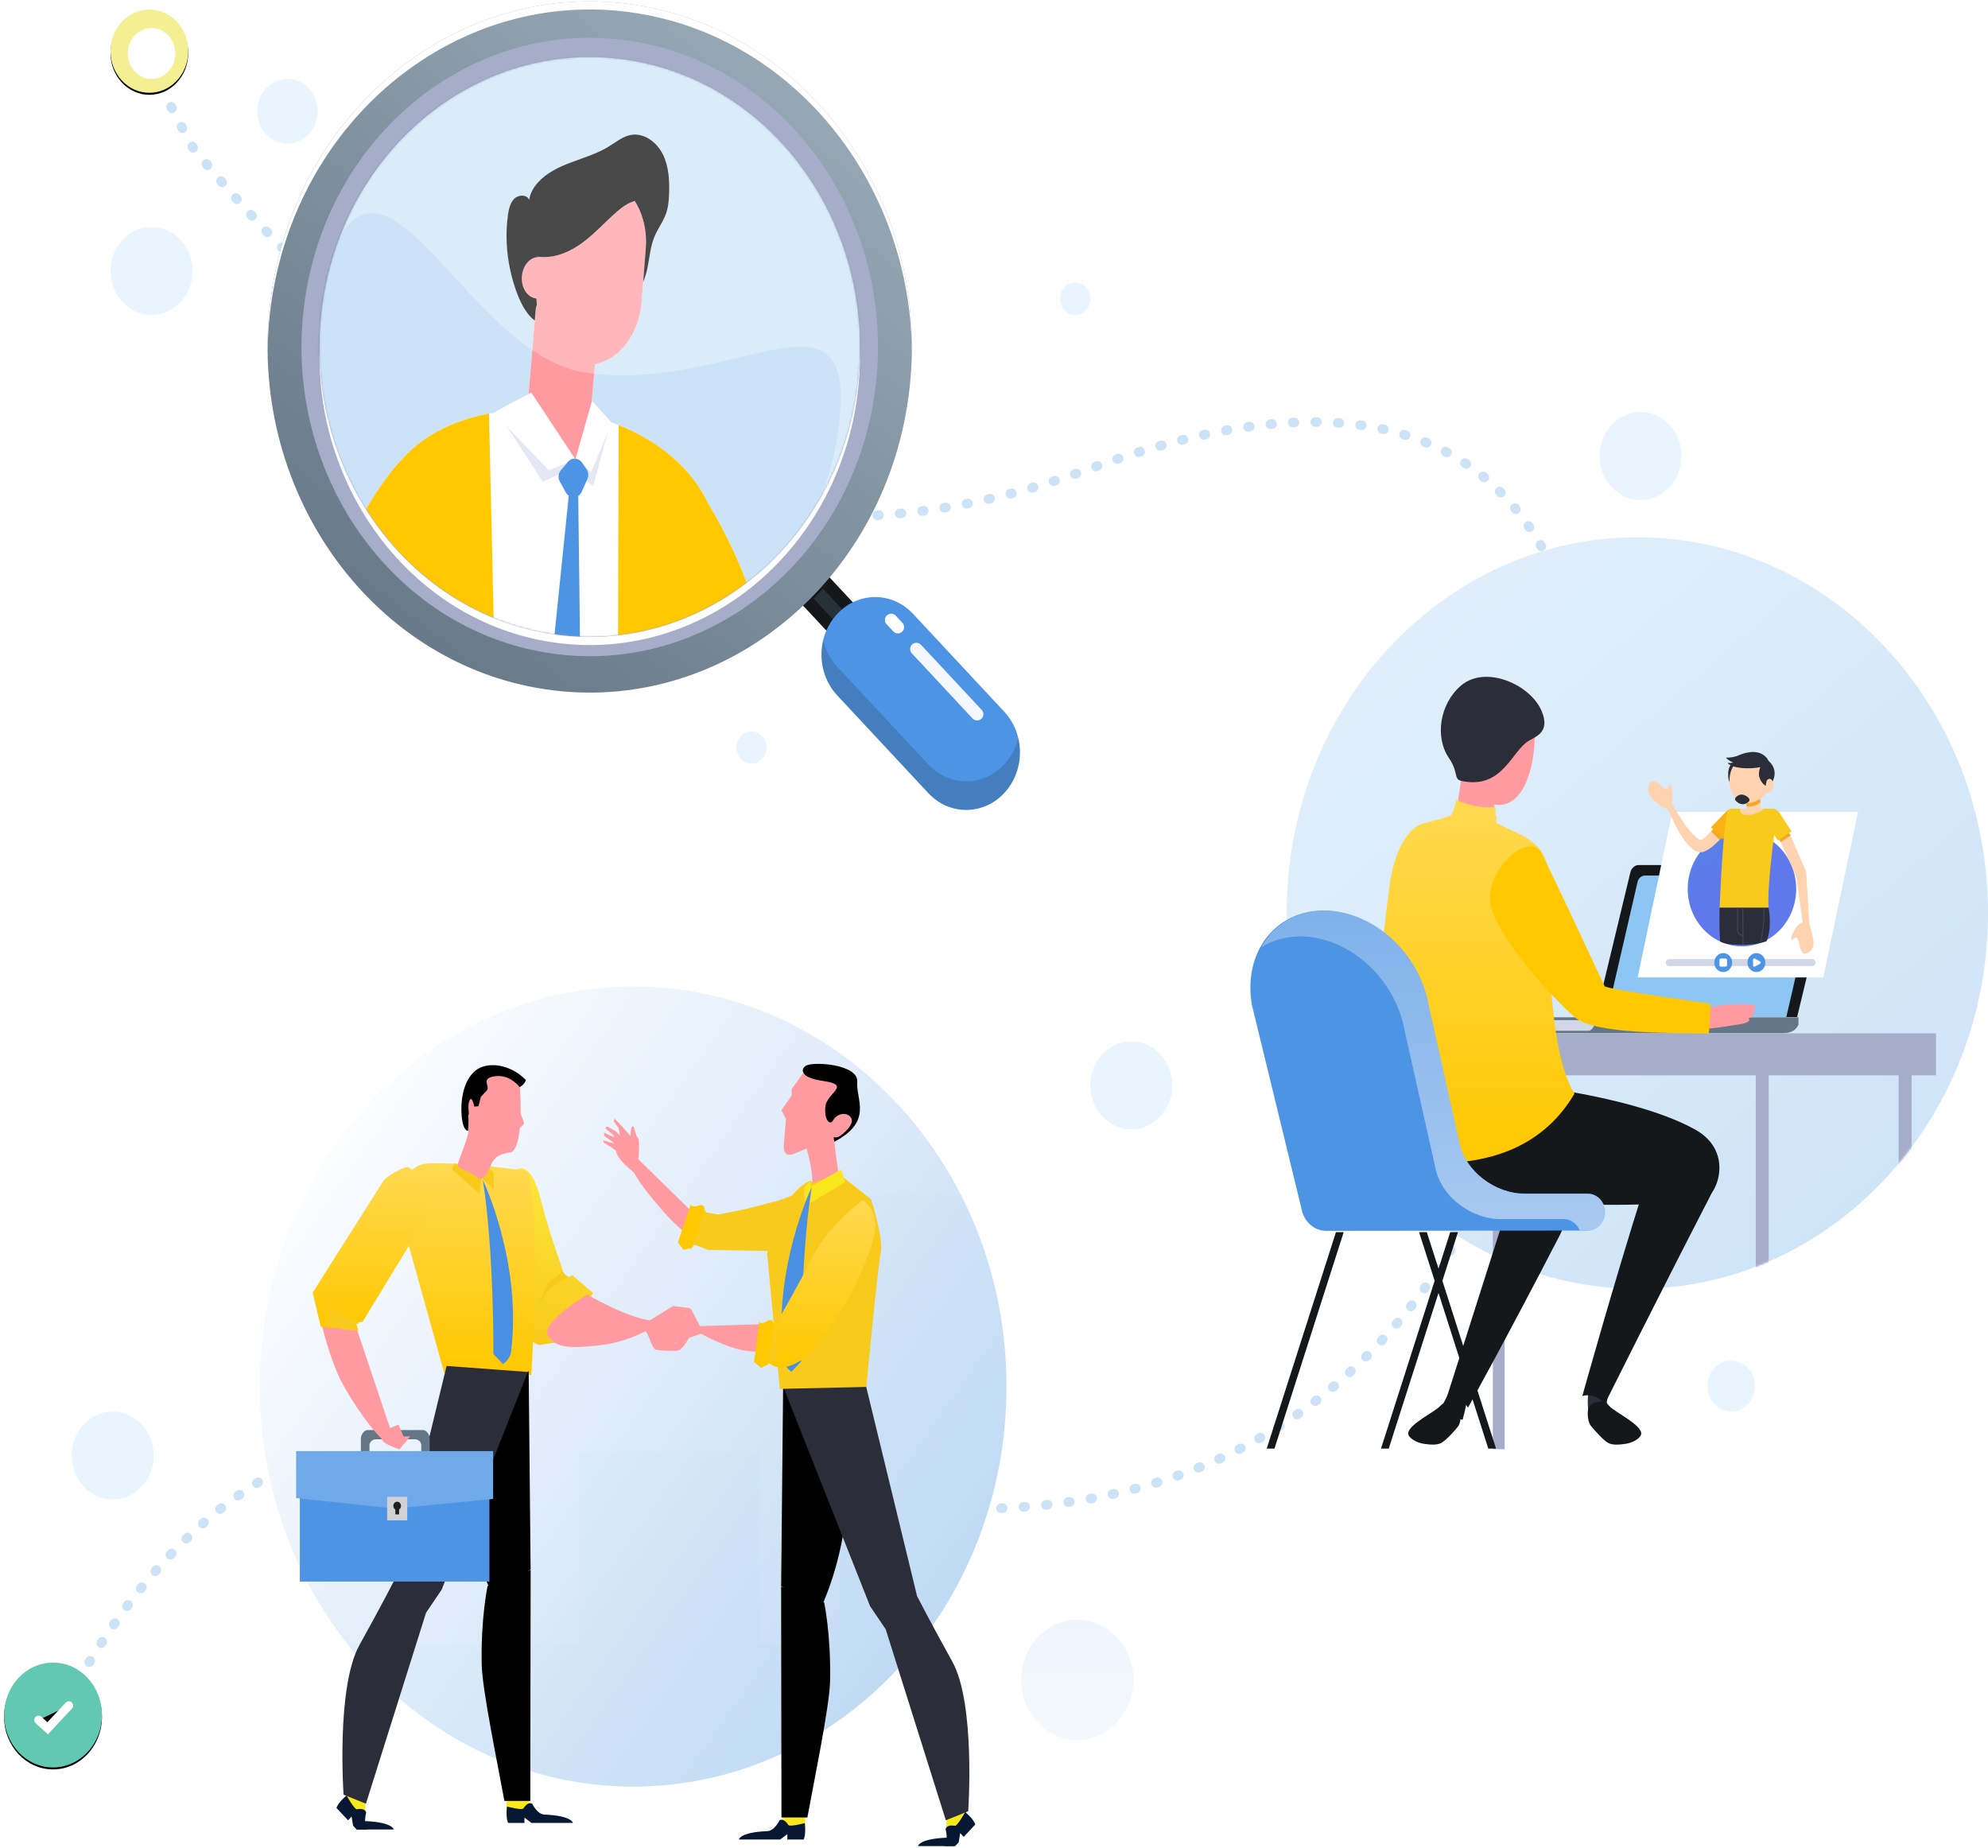 <svg width="1006" height="935" viewBox="0 0 1006 935" fill="none" xmlns="http://www.w3.org/2000/svg">
<path d="M77.299 33.305C80.806 42.865 87.603 56.694 97.691 74.793C235.855 243.651 386.745 297.918 550.36 237.594C713.976 177.271 800.569 230.428 810.139 397.066C766.775 709.814 604.638 822.385 323.729 734.78C195.881 694.909 98.709 737.991 32.213 864.028" stroke="#CCE3F7" stroke-width="4.879" stroke-linecap="round" stroke-dasharray="0.81 10.57"/>
<path fill-rule="evenodd" clip-rule="evenodd" d="M201.046 234.918C201.713 234.111 202.435 233.4 203.174 232.724C212.956 221.47 228.039 212.924 247.443 209.288C248.215 209.14 249.051 209.068 249.836 208.937C249.727 208.824 267.476 199.472 267.476 199.472L270.616 162.232C263.845 157.371 259.92 144.613 258.182 136.63C256.217 127.584 255.78 118.154 257.015 108.959C257.426 105.887 258.127 102.621 260.277 100.526C262.426 98.431 266.46 98.345 267.842 101.08C268.219 97.742 270.029 94.759 272.22 92.344C281.456 82.168 296.38 81.248 307.917 74.229C311.623 71.968 315.137 69.008 319.352 68.269C325.855 67.125 332.328 71.882 335.422 78.086C338.516 84.294 338.869 91.624 338.558 98.643C338.433 101.548 338.197 104.486 337.333 107.243C335.922 111.762 332.929 115.519 331.14 119.88C329.176 124.678 328.739 129.994 327.732 135.116C327.228 137.684 326.523 140.292 325.46 142.662L324.663 152.916C323.403 169.188 313.299 182.073 301.086 184.285C301.086 184.285 300.251 193.588 299.344 203.869L299.604 202.959L309.394 213.852C310.612 214.275 311.846 214.681 313.034 215.145C334.05 223.394 350.414 237.72 358.197 254.565C367.681 270.206 374.948 286.037 380.619 302.513C408.335 279.514 428.36 245.825 434.649 206.004C447.961 121.619 394.574 41.712 315.389 27.52C236.213 13.334 161.235 70.233 147.919 154.614C140.891 199.165 152.47 242.455 176.604 275.5C182.318 261.719 189.74 248.519 201.046 234.918Z" fill="#CCE3F7"/>
<path fill-rule="evenodd" clip-rule="evenodd" d="M299.234 238.873L296.114 236.427L296.803 237.404C297.798 238.828 297.978 240.725 297.265 242.333L294.343 248.915C293.94 249.825 293.327 250.496 292.613 250.956L293.646 335.197C300.094 335.093 306.471 334.544 312.739 333.548L313.033 215.145C311.845 214.681 310.611 214.28 309.393 213.852L309.511 213.982L299.234 238.873Z" fill="white"/>
<path fill-rule="evenodd" clip-rule="evenodd" d="M267.174 333.094C271.208 333.819 275.222 334.31 279.223 334.666L287.808 250.844C287.258 250.461 286.754 249.97 286.385 249.294L283.261 243.636C282.266 241.825 282.48 239.536 283.803 237.977L286.939 234.279L277.715 237.977L249.836 208.938C249.051 209.068 248.215 209.14 247.443 209.289L250.176 328.886C255.701 330.612 261.355 332.053 267.174 333.094Z" fill="white"/>
<path fill-rule="evenodd" clip-rule="evenodd" d="M358.195 254.56C350.412 237.716 334.048 223.394 313.032 215.141L312.739 333.549C324.51 331.679 335.895 328.282 346.697 323.525C350.144 322.006 353.536 320.358 356.856 318.569C365.252 314.037 373.212 308.658 380.622 302.513C374.946 286.038 367.683 270.202 358.195 254.56Z" fill="#FFC800"/>
<path fill-rule="evenodd" clip-rule="evenodd" d="M247.442 209.289C228.039 212.929 212.955 221.471 203.173 232.729C202.434 233.4 201.717 234.112 201.045 234.923C189.739 248.524 182.317 261.724 176.604 275.501C180.453 280.772 184.634 285.759 189.101 290.471C195.067 296.769 201.549 302.545 208.513 307.69C221.003 316.921 235.003 324.142 250.175 328.886L247.442 209.289Z" fill="#FFC800"/>
<path fill-rule="evenodd" clip-rule="evenodd" d="M324.664 152.913L325.462 142.664L326.792 125.558C327.494 116.543 325.273 108.177 321.222 101.703C317.796 102.658 314.748 104.893 312.061 107.217C306.369 112.164 301.352 117.831 295.324 122.404C289.287 126.972 281.902 130.464 274.136 130.058C273.787 130.04 273.439 129.995 273.09 129.959C268.569 129.702 264.547 134.068 264.094 139.852C263.649 145.637 266.94 150.651 271.453 151.048C271.554 152.151 271.575 153.242 271.646 154.323C271.39 154.918 271.176 155.548 271.121 156.242L270.618 162.229L267.478 199.469L268.834 198.752L274.619 207.497L290.882 232.09C291.033 232.09 291.18 232.113 291.331 232.131L297.486 210.416L299.345 203.866C300.252 193.585 301.088 184.282 301.088 184.282C313.3 182.07 323.4 169.185 324.664 152.913Z" fill="#FF9BA0"/>
<path fill-rule="evenodd" clip-rule="evenodd" d="M335.422 78.085C332.332 71.876 325.863 67.124 319.351 68.263C315.136 69.002 311.627 71.967 307.916 74.224C296.379 81.247 281.459 82.166 272.219 92.339C270.028 94.753 268.219 97.74 267.841 101.074C266.46 98.34 262.429 98.425 260.28 100.52C258.131 102.615 257.429 105.881 257.014 108.958C255.78 118.153 256.216 127.582 258.185 136.624C259.923 144.612 263.844 157.366 270.616 162.227L271.128 156.244C271.174 155.55 271.388 154.915 271.648 154.32C271.581 153.243 271.552 152.149 271.455 151.049C266.942 150.648 263.647 145.639 264.1 139.854C264.549 134.07 268.567 129.7 273.08 130.101C268.823 129.51 273.785 130.042 274.134 130.06C281.904 130.461 289.293 126.97 295.321 122.401C301.354 117.829 306.367 112.161 312.068 107.219C314.746 104.89 317.798 102.66 321.219 101.7C325.271 108.174 327.491 116.545 326.79 125.559L325.464 142.661C326.522 140.291 327.227 137.683 327.731 135.11C328.738 129.988 329.179 124.672 331.14 119.878C332.928 115.518 335.921 111.76 337.332 107.242C338.197 104.48 338.432 101.547 338.558 98.641C338.868 91.622 338.516 84.293 335.422 78.085Z" fill="black"/>
<path fill-rule="evenodd" clip-rule="evenodd" d="M274.619 211.588L268.834 202.844L267.478 203.56C267.478 203.56 257.111 206.762 252.443 209.564L274.619 243.718L286.94 238.371L287.469 237.749C288.158 236.934 289.044 236.447 289.963 236.263C290.274 236.2 290.58 236.177 290.887 236.182L274.619 211.588Z" fill="#E5E7F5"/>
<path fill-rule="evenodd" clip-rule="evenodd" d="M274.619 207.502L268.834 198.758L267.478 199.474C267.478 199.474 254.506 206.137 249.838 208.939L277.717 237.979L286.94 234.285L287.469 233.663C288.158 232.848 289.044 232.361 289.963 232.177C290.274 232.114 290.58 232.091 290.887 232.096L274.619 207.502Z" fill="white"/>
<path fill-rule="evenodd" clip-rule="evenodd" d="M300.556 210.125L300.296 211.035L298.44 217.581L292.282 239.3C292.676 239.345 293.058 239.453 293.428 239.606C294.167 239.926 294.855 240.431 295.376 241.17L297.068 243.589L300.191 246.035L308.822 213.981L300.556 210.125Z" fill="#E5E7F5"/>
<path fill-rule="evenodd" clip-rule="evenodd" d="M309.393 213.85L299.603 202.961L299.342 203.871L297.487 210.417L291.328 232.136C291.723 232.181 292.105 232.289 292.474 232.442C293.213 232.762 293.902 233.267 294.422 234.006L296.114 236.425L299.237 238.871L309.51 213.98L309.393 213.85Z" fill="white"/>
<path fill-rule="evenodd" clip-rule="evenodd" d="M292.612 250.957C293.326 250.498 293.939 249.826 294.342 248.916L297.264 242.33C297.973 240.726 297.797 238.829 296.802 237.406L296.114 236.424L294.422 234.009C293.901 233.266 293.217 232.761 292.474 232.446C292.104 232.288 291.722 232.184 291.328 232.135C291.181 232.117 291.034 232.094 290.883 232.094C290.581 232.09 290.27 232.112 289.963 232.175C289.04 232.36 288.154 232.842 287.461 233.662L286.937 234.279L283.801 237.978C282.482 239.537 282.264 241.825 283.259 243.636L286.382 249.295C286.756 249.971 287.26 250.462 287.806 250.845L279.225 334.667C284.065 335.104 288.872 335.275 293.645 335.198L292.612 250.957Z" fill="#4D94E5"/>
<path opacity="0.282" fill-rule="evenodd" clip-rule="evenodd" d="M296.062 188.522C370.733 199.907 434.928 136.594 424.315 216.701C422.711 228.804 419.757 240.35 415.655 251.199C424.846 234.85 431.192 216.305 433.85 196.243C444.463 116.136 392.345 41.701 317.674 30.316C254.284 20.65 194.712 59.486 171.662 120.447C199.169 71.514 240.09 179.987 296.062 188.522Z" fill="white"/>
<path d="M452.285 340.719L483.013 373.683" stroke="black" stroke-width="6.342" stroke-linecap="round" stroke-linejoin="round"/>
<path fill-rule="evenodd" clip-rule="evenodd" d="M429.615 317.061C432.107 314.387 432.107 310.051 429.615 307.378L416.46 293.266L407.434 302.948L420.588 317.061C423.081 319.735 427.122 319.735 429.615 317.061Z" fill="#263238"/>
<path fill-rule="evenodd" clip-rule="evenodd" d="M429.615 317.061C432.107 314.387 432.107 310.051 429.615 307.378L416.46 293.266L407.434 302.948L420.588 317.061C423.081 319.735 427.122 319.735 429.615 317.061Z" stroke="#14181A" stroke-width="6.342"/>
<path fill-rule="evenodd" clip-rule="evenodd" d="M508.161 401.323C518.767 389.945 518.767 371.497 508.161 360.12L462.071 310.675C451.464 299.296 434.268 299.296 423.661 310.675C413.055 322.052 413.055 340.5 423.661 351.878L469.752 401.323C480.358 412.702 497.555 412.702 508.161 401.323Z" fill="#4D94E5"/>
<path opacity="0.936" d="M463.727 328.445L494.455 361.41" stroke="white" stroke-width="6.342" stroke-linecap="round" stroke-linejoin="round"/>
<path d="M454.346 317.356L450.971 313.734" stroke="white" stroke-width="6.342" stroke-linecap="round" stroke-linejoin="round"/>
<path fill-rule="evenodd" clip-rule="evenodd" d="M433.85 196.247C444.463 116.141 392.347 41.706 317.674 30.319C243.003 18.933 173.617 74.843 163.003 154.95C152.39 235.056 204.507 309.492 279.179 320.878C353.852 332.263 423.237 276.353 433.85 196.247ZM137.032 150.989C149.681 55.52 232.373 -11.112 321.366 2.457C410.36 16.027 472.47 104.738 459.821 200.207C447.173 295.676 364.482 362.309 275.488 348.739C186.495 335.17 124.384 246.459 137.032 150.989Z" fill="url(#paint0_linear_321_460)"/>
<mask id="mask0_321_460" style="mask-type:luminance" maskUnits="userSpaceOnUse" x="135" y="0" width="327" height="351">
<path d="M137.032 150.989C124.383 246.459 186.495 335.169 275.488 348.739C364.482 362.308 447.172 295.676 459.821 200.208C472.469 104.737 410.36 16.026 321.365 2.457C313.62 1.277 305.926 0.703 298.317 0.703C218.513 0.705 148.58 63.829 137.032 150.989ZM279.179 320.878C204.506 309.492 152.39 235.056 163.003 154.95C173.617 74.843 243.003 18.934 317.674 30.32C392.347 41.705 444.463 116.14 433.85 196.247C424.16 269.386 365.486 322.355 298.518 322.35C292.138 322.349 285.673 321.868 279.179 320.878Z" fill="#A6ADC9"/>
</mask>
<g mask="url(#mask0_321_460)">
<path fill-rule="evenodd" clip-rule="evenodd" d="M442.832 197.612C454.149 112.192 398.577 32.82 318.951 20.679C239.325 8.538 165.339 68.155 154.021 153.576C142.703 238.996 198.278 318.37 277.902 330.51C357.528 342.651 431.515 283.032 442.832 197.612Z" fill="#A6ADC9"/>
</g>
<path opacity="0.224" fill-rule="evenodd" clip-rule="evenodd" d="M515.264 373.484C514.1 378.383 511.735 383.019 508.161 386.853C497.555 398.232 480.358 398.232 469.752 386.853L423.661 337.409C420.087 333.575 417.723 328.938 416.559 324.039C414.264 333.679 416.629 344.33 423.661 351.875L469.752 401.32C480.358 412.698 497.555 412.698 508.161 401.32C515.193 393.775 517.558 383.124 515.264 373.484Z" fill="#263238"/>
<path fill-rule="evenodd" clip-rule="evenodd" d="M137.029 155.081C149.678 59.612 232.37 -7.021 321.362 6.549C401.922 18.833 460.449 92.69 461.437 177.396C462.322 90.989 403.217 14.939 321.362 2.457C232.37 -11.112 149.678 55.52 137.029 150.989C135.83 160.038 135.306 169.024 135.41 177.892C135.487 170.355 136.014 162.74 137.029 155.081Z" fill="white"/>
<path fill-rule="evenodd" clip-rule="evenodd" d="M279.176 324.967C353.848 336.353 423.234 280.443 433.847 200.336C434.857 192.709 435.295 185.134 435.204 177.659C435.119 183.802 434.673 190.007 433.847 196.245C423.234 276.352 353.848 332.261 279.176 320.876C211.614 310.574 162.519 248.656 161.643 177.625C160.643 250.357 210.319 314.467 279.176 324.967Z" fill="white"/>
<path d="M828.55 652.182C926.552 652.182 1006 567.049 1006 462.033C1006 357.016 926.552 271.883 828.55 271.883C730.548 271.883 651.102 357.016 651.102 462.033C651.102 567.049 730.548 652.182 828.55 652.182Z" fill="url(#paint1_linear_321_460)"/>
<mask id="mask1_321_460" style="mask-type:luminance" maskUnits="userSpaceOnUse" x="651" y="271" width="355" height="382">
<path d="M828.55 652.182C926.552 652.182 1006 567.049 1006 462.033C1006 357.016 926.552 271.883 828.55 271.883C730.548 271.883 651.102 357.016 651.102 462.033C651.102 567.049 730.548 652.182 828.55 652.182Z" fill="#A6ADC9"/>
</mask>
<g mask="url(#mask1_321_460)">
<path fill-rule="evenodd" clip-rule="evenodd" d="M888.481 751.23H895.02V543.664H888.481V751.23Z" fill="#A6ADC9"/>
</g>
<mask id="mask2_321_460" style="mask-type:luminance" maskUnits="userSpaceOnUse" x="651" y="271" width="355" height="382">
<path d="M828.55 652.182C926.552 652.182 1006 567.049 1006 462.033C1006 357.016 926.552 271.883 828.55 271.883C730.548 271.883 651.102 357.016 651.102 462.033C651.102 567.049 730.548 652.182 828.55 652.182Z" fill="#A6ADC9"/>
</mask>
<g mask="url(#mask2_321_460)">
<path fill-rule="evenodd" clip-rule="evenodd" d="M960.8 751.23H967.338V543.664H960.8V751.23Z" fill="#A6ADC9"/>
</g>
<path fill-rule="evenodd" clip-rule="evenodd" d="M773.801 518.527C773.783 518.487 773.762 518.447 773.745 518.413L773.801 514.805H910.082V518.413C910.082 518.413 910.105 518.487 910.082 518.527L909.735 519.197C907.983 522.324 904.841 522.887 901.243 522.887H782.645C779.045 522.887 775.907 522.324 774.152 519.197L773.801 518.527Z" fill="#657786"/>
<path fill-rule="evenodd" clip-rule="evenodd" d="M806.645 519.138C806.645 519.138 806.666 519.199 806.645 519.237L806.307 519.778C805.768 520.588 805.091 521.183 804.314 521.617H783.593C780.129 521.617 777.107 521.165 775.422 518.635L775.096 518.087C775.073 518.055 775.053 518.027 775.035 517.996L775.071 516.219H806.645V519.138Z" fill="#D2D7E7"/>
<path fill-rule="evenodd" clip-rule="evenodd" d="M807.4 514.669L825.069 441.277C825.537 439.332 827.344 437.766 829.109 437.766H924.725C926.488 437.766 927.544 439.332 927.078 441.277L909.41 514.669H807.4Z" fill="#14181A"/>
<path fill-rule="evenodd" clip-rule="evenodd" d="M812.907 514.669L828.676 446.212C829.093 444.476 830.707 443.078 832.281 443.078H917.615C919.188 443.078 920.131 444.476 919.714 446.212L903.947 514.669H812.907Z" fill="#8DC5F3"/>
<path fill-rule="evenodd" clip-rule="evenodd" d="M652.018 544.157H979.689V522.945H652.018V544.157Z" fill="#A6ADC9"/>
<path fill-rule="evenodd" clip-rule="evenodd" d="M755.429 733.33H761.404V543.656H755.429V733.33Z" fill="#A6ADC9"/>
<path fill-rule="evenodd" clip-rule="evenodd" d="M857.912 571.672C823.862 552.628 750.916 545.659 735.493 546.712C727.26 547.271 717.972 586.571 740.218 598.282C769.163 613.516 842.173 610.014 861.296 607.381C868.447 606.396 878.335 583.093 857.912 571.672Z" fill="#14181A"/>
<path fill-rule="evenodd" clip-rule="evenodd" d="M803.729 704.731C803.027 710.662 803.933 715.004 803.933 715.004C804.057 715.285 809.897 715.167 813.006 711.795C813.006 711.795 812.893 709.082 813.981 705.308C809.952 701.314 804.294 704.781 803.729 704.731Z" fill="#2B2D38"/>
<path fill-rule="evenodd" clip-rule="evenodd" d="M832.052 600.684C816.393 650.059 800.709 706.466 800.709 706.466C804.93 705.164 810.242 707.439 811.932 710.775C811.932 710.775 838.683 657.064 865.453 605.21C876.373 584.057 842.378 568.128 832.052 600.684Z" fill="#14181A"/>
<path fill-rule="evenodd" clip-rule="evenodd" d="M814.585 711.749C813.128 710.24 812.855 709.628 812.855 709.628C812.855 709.628 805.732 707.732 803.623 713.127C803.623 713.127 802.714 718.718 805.223 721.767C806.233 722.998 811.382 729.029 813.957 730.298C816.025 731.313 819.235 731.174 822.859 730.612C826.483 730.05 830.748 727.503 830.528 725.228C830.09 720.714 817.393 714.647 814.585 711.749Z" fill="#14181A"/>
<path fill-rule="evenodd" clip-rule="evenodd" d="M733.231 704.713C731.504 708.398 729.117 712.365 729.117 712.365C732.226 715.74 740.021 718.743 740.142 718.456C740.142 718.456 741.72 712.773 742.706 706.958C742.141 707.005 737.259 700.716 733.231 704.713Z" fill="#14181A"/>
<path fill-rule="evenodd" clip-rule="evenodd" d="M760.681 617.45C745.021 666.822 731.871 707.865 731.871 707.865C736.092 706.566 741.158 709.021 742.846 712.355C742.846 712.355 762.702 676.605 789.475 624.753C800.392 603.598 771.007 584.888 760.681 617.45Z" fill="#14181A"/>
<path fill-rule="evenodd" clip-rule="evenodd" d="M736.367 709.818C736.331 709.801 736.298 709.786 736.262 709.771C733.636 708.691 730.653 709.555 728.627 711.649L728.547 711.735C725.738 714.637 713.042 720.704 712.604 725.215C712.384 727.493 716.646 730.037 720.273 730.599C723.896 731.164 727.107 731.303 729.175 730.285C731.749 729.016 736.995 723.073 737.909 721.754C738.892 720.346 739.269 717.388 739.415 715.323C739.58 712.978 738.399 710.697 736.367 709.818Z" fill="#14181A"/>
<path fill-rule="evenodd" clip-rule="evenodd" d="M739.555 386.875C740.271 392.238 738.104 402.422 737.072 409.962C741.183 419.83 756.192 419.836 757.236 414.021C754.862 407.759 757.385 396.131 757.415 395.033C753.72 395.622 740.8 387.863 739.555 386.875Z" fill="#FF9BA0"/>
<path fill-rule="evenodd" clip-rule="evenodd" d="M757.379 360.353C747.995 361.019 742.323 369.772 742.929 379.761C742.934 379.858 743.559 390.126 743.559 390.126C744.019 397.657 751.338 409.702 761.57 406.927C775.916 403.043 777.161 373.987 776.475 370.816C774.567 361.942 766.116 359.741 757.379 360.353Z" fill="#FF9BA0"/>
<path fill-rule="evenodd" clip-rule="evenodd" d="M757.528 416.711C756.853 416.407 756.713 408.382 756.713 408.382C756.713 408.382 752.836 409.074 747.051 407.935C740.071 406.554 737.039 404.625 737.039 404.625C737.039 404.625 735.285 412.319 733.79 412.887C731.24 413.863 724.296 415.647 721.052 416.469C709.534 419.403 704.503 436.932 703.055 449.214C702.747 451.811 693.321 519.038 693.321 584.008C695.037 584.147 766.072 605.844 796.749 553.416C782.332 530.876 783.808 463.321 783.527 456.943C782.924 443.254 786.638 433.294 772.482 423.991C770.525 422.704 760.802 418.214 757.528 416.711Z" fill="url(#paint2_linear_321_460)"/>
<path fill-rule="evenodd" clip-rule="evenodd" d="M885.401 508.277C884.485 507.943 873.732 508.366 871.072 508.751C868.822 509.052 866.573 509.511 864.505 510.117C864.389 510.162 863.75 518.03 864.197 520.494C870.252 520.145 875.943 518.92 879.71 518.432C884.394 517.823 886.095 516.504 884.851 515.386C884.597 515.164 888.477 514.309 886.999 512.286C886.999 512.286 888.472 511.025 888.249 509.966C887.915 508.384 885.985 508.493 885.401 508.277Z" fill="#FF9BA0"/>
<path fill-rule="evenodd" clip-rule="evenodd" d="M779.944 431.609C774.294 420.957 753.899 437.895 753.899 454.717C753.899 470.433 785.867 505.37 796.782 514.67C807.119 523.739 847.745 522.459 864.742 523.077L865.767 507.997C858.861 506.891 816.575 501.17 812.023 499.149C811.439 497.946 785.289 441.684 779.944 431.609Z" fill="#FFC800"/>
<path fill-rule="evenodd" clip-rule="evenodd" d="M739.449 346.834C728.487 356.066 725.965 373.027 733.245 383.655C738.361 391.124 735.324 394.283 739.606 395.191C760.376 399.614 764.834 380.028 773.683 374.849C777.621 372.536 784.348 370.332 780.253 360.133C774.768 346.461 751.862 336.383 739.449 346.834Z" fill="#2B2D38"/>
<path fill-rule="evenodd" clip-rule="evenodd" d="M641.004 733.077H644.928L679.958 623.523H676.034L641.004 733.077Z" fill="#14181A"/>
<path fill-rule="evenodd" clip-rule="evenodd" d="M698.828 733.077H702.752L737.782 623.523H733.861L698.828 733.077Z" fill="#14181A"/>
<path fill-rule="evenodd" clip-rule="evenodd" d="M771.076 603.967C756.388 603.967 740.567 592.723 737.863 577.22L722.484 508.612C717.883 482.221 694.238 460.828 669.674 460.828C645.107 460.828 628.922 482.221 633.526 508.612L658.616 611.74C659.772 618.201 665.04 622.871 671.167 622.865L803.072 622.718C807.888 622.709 811.787 618.514 811.787 613.344C811.787 608.161 807.88 603.967 803.061 603.967H771.076Z" fill="#4D94E5"/>
<path fill-rule="evenodd" clip-rule="evenodd" d="M803.548 604.103H771.563C756.875 604.103 741.054 592.8 738.35 577.291L722.971 508.615C718.37 482.223 694.725 460.828 670.161 460.828C655.846 460.828 644.418 468.12 638.25 479.402C643.829 475.89 650.517 473.882 658.004 473.882C682.569 473.882 706.213 495.262 710.814 521.654L726.193 590.23C728.9 605.741 744.719 616.929 759.409 616.929H791.391C794.995 616.929 798.085 619.342 799.418 622.691L803.559 622.753C808.375 622.75 812.274 618.585 812.274 613.412C812.274 608.235 808.367 604.103 803.548 604.103Z" fill="url(#paint3_linear_321_460)"/>
<path fill-rule="evenodd" clip-rule="evenodd" d="M718.103 623.523L753.136 733.077H757.057L722.027 623.523H718.103Z" fill="#14181A"/>
<path fill-rule="evenodd" clip-rule="evenodd" d="M828.691 494.635H922.637L940.241 410.852H846.295L828.691 494.635Z" fill="white"/>
<path fill-rule="evenodd" clip-rule="evenodd" d="M881.494 478.903C866.337 478.903 854.048 465.875 854.048 449.803C854.048 433.732 866.337 420.703 881.494 420.703C896.653 420.703 908.941 433.732 908.941 449.803C908.941 465.875 896.653 478.903 881.494 478.903Z" fill="url(#paint4_linear_321_460)"/>
<path fill-rule="evenodd" clip-rule="evenodd" d="M873.78 411.753C871.159 415.06 868.312 418.269 865.886 420.709C863.542 423.072 862.178 424.626 860.644 425.067C856.666 424.091 849.625 413.423 846.028 406.354C846.005 406.309 845.973 406.273 845.95 406.231C845.89 406.127 845.828 406.027 845.758 405.932C845.705 405.858 845.65 405.791 845.592 405.724C845.524 405.646 845.453 405.571 845.377 405.5C845.307 405.434 845.234 405.373 845.158 405.315C845.083 405.257 845.006 405.203 844.926 405.153C844.838 405.099 844.749 405.05 844.658 405.006C844.579 404.969 844.5 404.933 844.418 404.903C844.312 404.863 844.205 404.832 844.096 404.805C844.049 404.793 844.006 404.775 843.958 404.764C842.579 404.433 840.412 405.396 838.495 404.603C836.31 403.699 842.479 409.052 843.849 409.33C846.635 414.57 852.523 430.109 860.037 431.258C860.202 431.291 860.366 431.301 860.551 431.301C862.823 431.301 866.04 429.209 870.172 425.056C872.577 422.638 875.291 419.527 878.301 415.732C879.34 414.42 879.176 412.458 877.932 411.363C876.678 410.257 874.827 410.441 873.78 411.753Z" fill="#FFD2B0"/>
<path fill-rule="evenodd" clip-rule="evenodd" d="M845.47 407.174C843.199 410.291 841.74 409.07 838.659 406.489C835.577 403.908 832.124 400.486 834.954 396.222C837.783 391.957 843.18 402.995 844.255 398.178C845.329 393.362 847.742 404.057 845.47 407.174Z" fill="#FFD2B0"/>
<path fill-rule="evenodd" clip-rule="evenodd" d="M911.697 466.944C915.244 465.853 915.754 467.76 916.832 471.79C917.91 475.819 918.827 480.763 914.2 482.43C909.573 484.098 911.258 471.767 907.748 474.987C904.238 478.207 908.15 468.034 911.697 466.944Z" fill="#FFD2B0"/>
<path fill-rule="evenodd" clip-rule="evenodd" d="M878.36 386.929C874.434 384.704 873.825 392.819 875.089 395.469C876.453 398.324 880.469 400.808 881.577 398.493C883.016 395.485 883.652 389.929 878.36 386.929Z" fill="#2B2D38"/>
<path fill-rule="evenodd" clip-rule="evenodd" d="M878.302 415.726C875.29 419.521 872.577 422.633 870.172 425.051L865.886 420.703C868.311 418.264 871.159 415.054 873.78 411.747C874.827 410.436 876.679 410.251 877.933 411.357C879.176 412.452 879.341 414.415 878.302 415.726Z" fill="#F5A623"/>
<path fill-rule="evenodd" clip-rule="evenodd" d="M879.354 416.746C876.848 419.275 874.251 421.975 871.751 424.624L865.843 418.63C868.88 415.442 871.697 412.557 873.705 410.527C875.336 408.879 877.916 408.937 879.477 410.657C881.045 412.361 880.984 415.098 879.354 416.746Z" fill="#FBB116"/>
<path fill-rule="evenodd" clip-rule="evenodd" d="M890.8 406.263C890.831 409.006 890.514 412.475 889.054 414.915C887.266 417.918 886.916 418.525 886.875 418.59C886.227 419.729 885.076 420.368 883.893 420.368C883.287 420.368 882.67 420.195 882.116 419.848C880.47 418.807 879.926 416.563 880.912 414.828C880.912 414.828 881.19 414.319 883.174 411.012C883.513 410.448 883.709 409.364 883.791 408.095C883.893 406.556 883.821 404.723 883.617 403.205C883.328 401.2 884.645 399.335 886.545 399.042C888.447 398.738 890.204 400.115 890.492 402.121C890.574 402.707 890.771 404.3 890.8 406.263Z" fill="#FFD2B0"/>
<path fill-rule="evenodd" clip-rule="evenodd" d="M899.314 412.282C897.592 422.693 894.231 448.834 894.96 459.352H870.201C870.201 459.352 871.694 420.611 874.039 411.171C874.322 410.041 875.298 409.258 876.406 409.258H896.9C898.42 409.258 899.575 410.702 899.314 412.282Z" fill="#F8CA1C"/>
<path fill-rule="evenodd" clip-rule="evenodd" d="M893.884 476.352C893.884 476.352 896.9 470.52 894.96 459.352H870.201C870.201 459.352 869.85 467.853 870.418 476.352C872.025 477.462 875.406 478.052 880.562 478.122C885.718 478.193 890.159 477.603 893.884 476.352Z" fill="#2B2D38"/>
<path fill-rule="evenodd" clip-rule="evenodd" d="M890.8 406.263C889.064 407.455 886.998 408.149 884.778 408.149C884.448 408.149 884.119 408.139 883.792 408.095C883.893 406.556 883.821 404.723 883.617 403.205C883.328 401.2 884.645 399.335 886.545 399.042C888.447 398.738 890.204 400.115 890.492 402.121C890.574 402.707 890.771 404.3 890.8 406.263Z" fill="#F5A623"/>
<path fill-rule="evenodd" clip-rule="evenodd" d="M875.198 394.702C875.198 401.143 878.544 406.365 884.577 406.365C889.331 406.365 896.661 401.143 896.661 394.702C896.661 388.262 891.709 383.039 885.604 383.039C879.497 383.039 875.198 388.262 875.198 394.702Z" fill="#FFD2B0"/>
<path fill-rule="evenodd" clip-rule="evenodd" d="M890.685 476.92C891.755 472.847 892.761 464.621 892.271 459.389L892.783 459.336C893.186 463.645 892.287 472.556 891.117 476.994C891.086 477.246 890.646 477.205 890.685 476.92Z" fill="#424261"/>
<path fill-rule="evenodd" clip-rule="evenodd" d="M895.343 385.383C892.066 382.198 889.563 389.9 890.164 392.798C890.812 395.92 894.117 399.379 895.735 397.427C897.839 394.892 899.764 389.675 895.343 385.383Z" fill="#2B2D38"/>
<path fill-rule="evenodd" clip-rule="evenodd" d="M884.747 405.838C886.754 404.147 882.815 401.968 881.196 402.074C879.454 402.189 877.295 403.872 878.207 405.016C879.392 406.502 882.039 408.117 884.747 405.838Z" fill="#2B2D38"/>
<path fill-rule="evenodd" clip-rule="evenodd" d="M893.14 387.294C890.45 389.318 876.566 389.631 874.232 386.023C874.232 386.023 875.633 386.336 876.99 385.889C876.99 385.889 874.318 384.726 873.384 383.384C873.384 383.384 876.693 383.596 879.788 382.237C882.884 380.878 889.136 379.014 893.173 382.683C897.209 386.351 893.14 387.294 893.14 387.294Z" fill="#2B2D38"/>
<path fill-rule="evenodd" clip-rule="evenodd" d="M897.399 398.113C897.169 399.359 896.432 400.365 895.457 400.94C894.315 401.612 892.953 400.513 893.202 399.158L893.883 395.48C894.134 394.125 895.789 393.647 896.607 394.724C897.305 395.642 897.63 396.867 897.399 398.113Z" fill="#FFD2B0"/>
<path fill-rule="evenodd" clip-rule="evenodd" d="M880.714 409.258C880.096 411.53 882.134 412.872 885.703 412.341C888.196 411.971 890.872 410.78 892.917 409.258H880.714Z" fill="#FFD2B0"/>
<path fill-rule="evenodd" clip-rule="evenodd" d="M900.674 425.121L908.345 441.979C908.751 442.872 909.027 443.826 909.164 444.809L912.935 471.967H915.878L913.993 441.154L905.608 421.75L900.674 425.121Z" fill="#FFD2B0"/>
<path fill-rule="evenodd" clip-rule="evenodd" d="M906.085 422.796L901.11 426.157C899.095 422.688 896.793 418.925 894.593 415.478C893.689 414.057 894.038 412.127 895.385 411.162C896.742 410.208 898.562 410.577 899.476 411.997C901.408 415.011 903.835 418.904 906.085 422.796Z" fill="#F5A623"/>
<path fill-rule="evenodd" clip-rule="evenodd" d="M893.659 416.108C895.652 419.103 897.702 422.283 899.668 425.393L906.565 420.724C904.174 416.975 901.942 413.567 900.345 411.164C899.049 409.214 896.507 408.743 894.659 410.11C892.807 411.46 892.363 414.158 893.659 416.108Z" fill="#F8CA1C"/>
<path fill-rule="evenodd" clip-rule="evenodd" d="M881.778 478.082H882.29L882.162 459.359H881.649L881.778 478.082Z" fill="#424261"/>
<path fill-rule="evenodd" clip-rule="evenodd" d="M881.879 473.671C880.322 473.671 879.055 472.335 879.055 470.693L879.071 459.375H879.585L879.569 470.693C879.569 472.036 880.605 473.129 881.879 473.129V473.671Z" fill="#424261"/>
<path fill-rule="evenodd" clip-rule="evenodd" d="M917.108 488.867H844.61C843.694 488.867 842.951 488.081 842.951 487.109C842.951 486.138 843.694 485.352 844.61 485.352H917.108C918.024 485.352 918.766 486.138 918.766 487.109C918.766 488.081 918.024 488.867 917.108 488.867Z" fill="#D2D7E7"/>
<path fill-rule="evenodd" clip-rule="evenodd" d="M872.018 491.915C869.517 491.915 867.489 489.766 867.489 487.114C867.489 484.462 869.517 482.312 872.018 482.312C874.519 482.312 876.546 484.462 876.546 487.114C876.546 489.766 874.519 491.915 872.018 491.915Z" fill="#4D94E5"/>
<path fill-rule="evenodd" clip-rule="evenodd" d="M893.348 487.114C893.348 489.766 891.321 491.915 888.82 491.915C886.318 491.915 884.29 489.766 884.29 487.114C884.29 484.462 886.318 482.312 888.82 482.312C891.321 482.312 893.348 484.462 893.348 487.114Z" fill="#4D94E5"/>
<path fill-rule="evenodd" clip-rule="evenodd" d="M887.117 488.603V485.625C887.117 485.15 887.592 484.845 887.991 485.065L890.665 486.554C891.092 486.791 891.092 487.437 890.665 487.673L887.991 489.164C887.592 489.383 887.117 489.079 887.117 488.603Z" fill="white"/>
<path fill-rule="evenodd" clip-rule="evenodd" d="M873.244 489.158H870.792C870.403 489.158 870.087 488.823 870.087 488.411V485.81C870.087 485.398 870.403 485.062 870.792 485.062H873.244C873.634 485.062 873.949 485.398 873.949 485.81V488.411C873.949 488.823 873.634 489.158 873.244 489.158Z" fill="white"/>
<path d="M320.387 904.116C424.734 904.116 509.324 813.471 509.324 701.656C509.324 589.84 424.734 499.195 320.387 499.195C216.04 499.195 131.45 589.84 131.45 701.656C131.45 813.471 216.04 904.116 320.387 904.116Z" fill="url(#paint5_linear_321_460)"/>
<mask id="mask3_321_460" style="mask-type:luminance" maskUnits="userSpaceOnUse" x="131" y="499" width="379" height="406">
<g opacity="0.168">
<path d="M320.387 904.116C424.734 904.116 509.324 813.471 509.324 701.656C509.324 589.84 424.734 499.195 320.387 499.195C216.04 499.195 131.45 589.84 131.45 701.656C131.45 813.471 216.04 904.116 320.387 904.116Z" fill="url(#paint6_linear_321_460)"/>
</g>
</mask>
<g mask="url(#mask3_321_460)">
<path opacity="0.168" fill-rule="evenodd" clip-rule="evenodd" d="M293.134 831.793V734.665H383.857V831.793H425.049V636.269H393.785V604.739H522.138V473.023L684.187 646.671L657.03 1102.46L53.602 831.793H293.134Z" fill="url(#paint7_linear_321_460)"/>
</g>
<path fill-rule="evenodd" clip-rule="evenodd" d="M249.995 605.035C249.995 605.035 238.345 610.23 252.606 647.779C266.859 685.322 274.193 680.414 274.193 680.414L283.64 679.03L300.165 654.4L289.652 645.282L287.726 646.232C287.726 646.232 285.103 645.173 284.621 642.569C284.137 639.963 279.305 629.054 273.65 607.031C264.984 573.29 252.233 604.023 249.995 605.035Z" fill="url(#paint8_linear_321_460)"/>
<path fill-rule="evenodd" clip-rule="evenodd" d="M297.148 655.117C297.148 655.117 317.018 666.75 329.099 668.19C337.192 669.151 320.478 678.818 303.85 680.743C287.233 682.666 280.78 681.876 277.189 675.61C273.598 669.342 297.148 655.117 297.148 655.117Z" fill="#FF9BA0"/>
<path fill-rule="evenodd" clip-rule="evenodd" d="M276.824 649.692L282.512 645.166L284.885 643.508C285.714 645.45 287.717 646.263 287.717 646.263L282.876 648.735L277.697 652.816L272.603 660.526L276.824 649.692Z" fill="#F8CA1C"/>
<path fill-rule="evenodd" clip-rule="evenodd" d="M268.885 695.769L224.801 694.746L206.472 628.994C206.472 628.994 194.583 589.231 217.368 588.719C240.155 588.212 266.643 592.726 266.643 592.726C266.643 592.726 274.243 602.747 268.885 695.769Z" fill="url(#paint9_linear_321_460)"/>
<path fill-rule="evenodd" clip-rule="evenodd" d="M244.308 597.062C244.308 597.062 264.277 638.398 258.609 684.148C258.164 687.749 254.582 690.329 254.582 690.329L249.667 685.174C249.667 685.174 250.065 633.397 244.308 597.062Z" fill="#4A90E2"/>
<path fill-rule="evenodd" clip-rule="evenodd" d="M243.741 596.032L242.657 604.182L228.656 591.723L230.278 588.68L243.741 596.032Z" fill="#F8CA1C"/>
<path fill-rule="evenodd" clip-rule="evenodd" d="M247.547 591.258L249.713 593.22L249.835 601.863L244.308 596.7L247.547 591.258Z" fill="#F8CA1C"/>
<path fill-rule="evenodd" clip-rule="evenodd" d="M261.996 559.008C261.967 559.623 264.006 565.029 264.38 566.029C264.758 567.031 265.28 568.295 265.108 568.649C264.935 569.003 263.976 570.024 263.548 570.396C263.118 570.764 261.488 572.309 261.21 569.729C260.935 567.145 261.996 559.008 261.996 559.008Z" fill="#FF9BA0"/>
<path fill-rule="evenodd" clip-rule="evenodd" d="M238.066 555.785C236.274 555.697 234.76 557.18 234.679 559.093C234.599 561.018 235.982 562.638 237.776 562.73" fill="#E9D6B8"/>
<path fill-rule="evenodd" clip-rule="evenodd" d="M256.348 917.471H267.705V898.93H256.348V917.471Z" fill="#F8E71C"/>
<path fill-rule="evenodd" clip-rule="evenodd" d="M175.679 917.471H184.869V898.93H175.679V917.471Z" fill="#F8E71C"/>
<path fill-rule="evenodd" clip-rule="evenodd" d="M257.09 922.499H265.386V919.801L268.988 922.499H289.901C289.901 922.499 289.537 918.833 275.481 918.255C271.871 918.107 269.348 912.847 269.348 912.847C269.348 912.847 267.551 911.108 264.844 915.162C264.143 916.218 256.553 914.196 256.553 914.196C256.553 914.196 255.834 919.605 257.09 922.499Z" fill="#081832"/>
<path fill-rule="evenodd" clip-rule="evenodd" d="M267.523 693.812L268.511 794.232L248.7 805.954C248.7 805.954 236.809 781.998 235.326 751.412C233.838 720.832 267.523 693.812 267.523 693.812Z" fill="black"/>
<path fill-rule="evenodd" clip-rule="evenodd" d="M267.111 694.293L223.518 804.402L215.593 816.126L185.175 912.763L173.861 908.216C173.861 908.216 170.026 853.847 181.914 832.434C193.801 811.029 199.741 799.3 199.741 799.3L225.997 691.234L267.111 694.293Z" fill="#2B2D38"/>
<path fill-rule="evenodd" clip-rule="evenodd" d="M255.237 911.35C251.651 891.654 244.026 855.021 243.754 842.354C243.261 818.909 246.73 802.595 246.73 802.595L268.523 794.438L268.35 911.35H255.237Z" fill="black"/>
<path fill-rule="evenodd" clip-rule="evenodd" d="M186.057 925.804H180.443L178.673 923.9L177.911 919.261L176.128 921.171L170.261 914.891C171.283 911.887 175.361 908.609 175.361 908.609C175.361 908.609 179.394 915.788 180.584 915.573C185.177 914.754 185.304 917.351 185.304 917.351C185.304 917.351 183.625 922.954 186.057 925.804Z" fill="#081832"/>
<path fill-rule="evenodd" clip-rule="evenodd" d="M180.495 918.93C181.575 920.219 183.071 921.507 184.829 921.576C198.885 922.156 199.244 925.826 199.244 925.826H180.495V918.93Z" fill="#081832"/>
<path fill-rule="evenodd" clip-rule="evenodd" d="M320.573 593.258L316.396 589.451C316.396 589.451 314.332 587.744 312.609 584.901C310.888 582.052 311.872 579.293 314.099 577.017C316.33 574.745 318.004 574.484 318.004 574.484C318.004 574.484 321.603 576.193 321.149 579.641C320.683 583.085 323.932 590.695 322.702 591.246C321.468 591.793 320.573 593.258 320.573 593.258Z" fill="#FF9BA0"/>
<path fill-rule="evenodd" clip-rule="evenodd" d="M319.258 575.181L315.102 570.379L311.046 566.102L310.529 567.354L313.011 570.82L314.337 578.064L315.977 577.1L319.258 575.181Z" fill="#FF9BA0"/>
<path fill-rule="evenodd" clip-rule="evenodd" d="M311.594 572.48L307.125 569.977L306.315 571.031L310.306 574.351L313.198 579.227L315.99 576.982L311.594 572.48Z" fill="#FF9BA0"/>
<path fill-rule="evenodd" clip-rule="evenodd" d="M305.713 573.195L309.392 574.949L311.983 575.753L313.767 578.303L312.103 580.84L310.26 578.027L305.782 574.834L305.713 573.195Z" fill="#FF9BA0"/>
<path fill-rule="evenodd" clip-rule="evenodd" d="M305.111 577.07L312.143 579.001L313.296 580.901L312.249 582.71L309.396 580.592L305.614 578.311L305.111 577.07Z" fill="#FF9BA0"/>
<path fill-rule="evenodd" clip-rule="evenodd" d="M324.763 592.592C322.484 590.114 322.987 586.434 322.987 586.434C322.987 586.434 324.019 577.23 322.759 575.713C321.498 574.194 320.711 570.262 320.711 570.262C320.711 570.262 319.633 568.794 319.175 572.518C318.879 574.95 319.307 577.128 319.307 577.128C319.307 577.128 316.984 582.151 317.161 583.779C317.514 587.135 323.155 593.034 323.155 593.034C323.155 593.034 325.055 592.909 324.763 592.592Z" fill="#FF9BA0"/>
<path fill-rule="evenodd" clip-rule="evenodd" d="M262.781 545.36C262.781 545.36 265.894 579.111 258.788 583.075C258.478 583.241 253.417 583.476 250.77 586.026C248.279 588.433 248.17 591.142 247.288 592.211C247.003 592.559 245.976 594.833 245.333 595.438C242.65 597.953 240.476 594.738 238.955 594C235.267 592.2 231.494 591.017 231.672 589.301C231.868 587.421 237.182 575.165 236.988 572.64C236.424 565.242 228.968 551.575 241.021 543.262C244.539 540.836 261.927 543.186 262.781 545.36Z" fill="#FF9BA0"/>
<path fill-rule="evenodd" clip-rule="evenodd" d="M240.478 541.869C246.329 536.963 258.087 538.3 266.1 546.525C266.1 546.525 265.769 548.529 262.988 550.151C262.988 550.151 258.325 543.693 250.726 544.603C242.753 545.564 248.232 549.706 246.374 551.783C244.812 553.53 243.349 555.013 243.349 555.013L242.14 559.762L240.049 560.008C240.049 560.008 238.934 554.901 237.873 556.404C236.585 558.234 237.151 562.061 237.18 562.606C237.212 563.154 237.282 564.056 237.035 564.209C236.838 564.325 237.402 567.263 236.803 572.228C235.822 572.243 234.61 570.785 234.025 567.637C232.705 560.556 233.343 547.856 240.478 541.869Z" fill="black"/>
<path fill-rule="evenodd" clip-rule="evenodd" d="M259.359 568.273C259.359 568.273 263.144 567.285 263.535 567.4C263.928 567.51 264.892 567.645 264.914 568.056C264.939 568.465 264.346 569.516 262.463 570.636C262.005 570.906 262.276 569.879 259.359 568.273Z" fill="#FF9BA0"/>
<path fill-rule="evenodd" clip-rule="evenodd" d="M234.074 664.148L235.195 666.276C235.23 666.38 235.278 666.472 235.32 666.558L234.202 664.429C234.152 664.345 234.112 664.248 234.074 664.148Z" fill="#9EA4A7"/>
<path fill-rule="evenodd" clip-rule="evenodd" d="M187.671 703.148L188.787 705.28C187.834 705.768 186.918 706.323 186.043 706.917L184.925 704.787C185.796 704.192 186.713 703.643 187.671 703.148Z" fill="#A1A9AC"/>
<mask id="mask4_321_460" style="mask-type:luminance" maskUnits="userSpaceOnUse" x="237" y="655" width="37" height="30">
<path d="M272.24 657.922C272.9 661.689 271.214 666.004 268.045 669.698C265.637 672.504 262.37 674.951 258.622 676.517C253.544 678.642 248.738 678.675 245.355 677.045C244.362 676.58 242.969 676.587 241.503 677.202C240.396 677.669 239.431 678.389 238.718 679.216C237.907 680.163 237.424 681.248 237.427 682.246L238.548 684.379C238.545 683.376 239.031 682.29 239.84 681.347C240.555 680.517 241.517 679.796 242.623 679.33C244.09 678.714 245.489 678.711 246.477 679.177C249.862 680.805 254.671 680.771 259.746 678.651C263.489 677.081 266.76 674.635 269.166 671.825C272.334 668.134 274.019 663.82 273.361 660.049C273.205 659.154 272.925 658.341 272.54 657.603C272.469 657.466 272.39 657.323 272.313 657.179C272.016 656.616 271.716 656.044 271.419 655.477C271.804 656.211 272.085 657.028 272.24 657.922Z" fill="#9EA4A7"/>
</mask>
<g mask="url(#mask4_321_460)">
<path fill-rule="evenodd" clip-rule="evenodd" d="M271.419 655.477L272.54 657.603C272.845 658.184 273.083 658.805 273.241 659.482L272.119 657.354C271.962 656.677 271.72 656.056 271.419 655.477Z" fill="#9EA4A7"/>
</g>
<mask id="mask5_321_460" style="mask-type:luminance" maskUnits="userSpaceOnUse" x="185" y="729" width="3" height="4">
<path d="M185.909 729.872C185.945 730.087 185.946 730.302 185.943 730.521L187.065 732.655C187.065 732.436 187.065 732.214 187.03 731.997C186.986 731.744 186.901 731.511 186.792 731.293L185.667 729.164C185.779 729.376 185.859 729.618 185.909 729.872Z" fill="#9EA4A7"/>
</mask>
<g mask="url(#mask5_321_460)">
<path fill-rule="evenodd" clip-rule="evenodd" d="M185.667 729.164L186.792 731.294C186.879 731.462 186.947 731.639 186.991 731.834L185.875 729.709C185.825 729.509 185.756 729.33 185.667 729.164Z" fill="#9EA4A7"/>
</g>
<mask id="mask6_321_460" style="mask-type:luminance" maskUnits="userSpaceOnUse" x="185" y="729" width="3" height="4">
<path d="M185.909 729.872C185.945 730.087 185.946 730.302 185.943 730.521L187.065 732.655C187.065 732.436 187.065 732.214 187.03 731.997C186.986 731.744 186.901 731.511 186.792 731.293L185.667 729.164C185.779 729.376 185.859 729.618 185.909 729.872Z" fill="#A1A9AC"/>
</mask>
<g mask="url(#mask6_321_460)">
<path fill-rule="evenodd" clip-rule="evenodd" d="M185.875 729.711L186.991 731.836C187.007 731.89 187.021 731.947 187.03 731.999C187.06 732.183 187.065 732.365 187.065 732.548L185.943 730.417C185.946 730.235 185.939 730.053 185.909 729.875C185.894 729.818 185.885 729.764 185.875 729.711Z" fill="#A1A9AC"/>
</g>
<mask id="mask7_321_460" style="mask-type:luminance" maskUnits="userSpaceOnUse" x="185" y="729" width="3" height="4">
<path d="M185.909 729.872C185.945 730.087 185.946 730.302 185.943 730.521L187.065 732.655C187.065 732.436 187.065 732.214 187.03 731.997C186.986 731.744 186.901 731.511 186.792 731.293L185.667 729.164C185.779 729.376 185.859 729.618 185.909 729.872Z" fill="#A6AEB1"/>
</mask>
<g mask="url(#mask7_321_460)">
<path fill-rule="evenodd" clip-rule="evenodd" d="M185.943 730.414L187.065 732.546V732.654L185.943 730.52V730.414Z" fill="#A6AEB1"/>
</g>
<mask id="mask8_321_460" style="mask-type:luminance" maskUnits="userSpaceOnUse" x="183" y="733" width="3" height="4">
<path d="M183.598 734.353L184.716 736.478C184.913 736.332 185.085 736.175 185.316 735.958L184.193 733.828C183.965 734.049 183.789 734.196 183.598 734.353Z" fill="#AAB3B6"/>
</mask>
<g mask="url(#mask8_321_460)">
<path fill-rule="evenodd" clip-rule="evenodd" d="M184.193 733.828L185.317 735.959C185.295 735.978 185.274 735.998 185.249 736.021L184.127 733.894C184.152 733.872 184.172 733.848 184.193 733.828Z" fill="#AAB3B6"/>
</g>
<path fill-rule="evenodd" clip-rule="evenodd" d="M202.57 725.072L203.692 727.197C202.828 726.47 202.753 726.374 202.689 726.263L201.566 724.133C201.63 724.242 201.706 724.34 202.57 725.072Z" fill="#959B9D"/>
<path fill-rule="evenodd" clip-rule="evenodd" d="M204.328 725.149L205.449 727.277C205.172 727.263 204.986 727.245 204.812 727.213C204.45 727.141 204.152 727.041 203.892 726.898L202.77 724.773C203.028 724.905 203.323 725.012 203.694 725.088C203.867 725.117 204.049 725.138 204.328 725.149Z" fill="#F5A623"/>
<path fill-rule="evenodd" clip-rule="evenodd" d="M205.184 725.422L206.306 727.553C206.098 727.572 205.889 727.578 205.697 727.572L204.576 725.444C204.77 725.45 204.979 725.444 205.184 725.422Z" fill="#F5A623"/>
<path fill-rule="evenodd" clip-rule="evenodd" d="M213.183 743.112C213.183 744.784 211.727 746.14 209.93 746.14H190.226C188.43 746.14 186.974 744.784 186.974 743.112V731.373C186.974 729.702 188.43 728.347 190.226 728.347H209.93C211.727 728.347 213.183 729.702 213.183 731.373V743.112ZM214.001 723.664H186.061C184.152 723.664 182.606 726.159 182.606 727.879V746.101C182.606 747.822 184.152 749.215 186.061 749.215H214.001C215.909 749.215 217.455 747.822 217.455 746.101V727.879C217.455 726.159 215.909 723.664 214.001 723.664Z" fill="#657786"/>
<path fill-rule="evenodd" clip-rule="evenodd" d="M151.724 800.353H247.663V734.969H151.724V800.353Z" fill="#4D94E5"/>
<path fill-rule="evenodd" clip-rule="evenodd" d="M149.845 734.328V758.108L199.693 763.403L249.541 758.531V734.328H149.845Z" fill="#70A9EA"/>
<path fill-rule="evenodd" clip-rule="evenodd" d="M195.899 769.369H206.056V757.438H195.899V769.369Z" fill="#D0D2D3"/>
<path fill-rule="evenodd" clip-rule="evenodd" d="M202.923 762.048C202.923 763.212 202.053 764.155 200.981 764.155C199.907 764.155 199.036 763.212 199.036 762.048C199.036 760.883 199.907 759.938 200.981 759.938C202.053 759.938 202.923 760.883 202.923 762.048Z" fill="#221F1F"/>
<path fill-rule="evenodd" clip-rule="evenodd" d="M200.052 766.354H201.954V762.273H200.052V766.354Z" fill="#221F1F"/>
<path fill-rule="evenodd" clip-rule="evenodd" d="M180.265 671.72L199.392 728.67C199.392 728.67 195.229 730.031 192.812 727.729C186.253 721.484 174.84 704.485 170.855 695.171C165.404 682.428 162.435 668.664 162.435 668.664L180.265 671.72Z" fill="#FF9BA0"/>
<path fill-rule="evenodd" clip-rule="evenodd" d="M193.325 728.71C194.526 731.096 202.168 733.432 202.168 733.432L207.618 726.873H204.149L201.672 720.906L194.24 723.966C194.24 723.966 192.593 727.249 193.325 728.71Z" fill="#FF9BA0"/>
<path fill-rule="evenodd" clip-rule="evenodd" d="M209.241 626.6L183.485 668.906L180.015 669.418L181.007 672.986L162.35 671.451L158.221 654.124L194.379 597.035C194.379 597.035 198.24 593.279 205.139 590.727C210.027 588.917 221.178 609.887 213.662 620.351C211.425 623.464 209.694 625.781 209.241 626.6Z" fill="url(#paint10_linear_321_460)"/>
<path fill-rule="evenodd" clip-rule="evenodd" d="M164.241 660.922C164.241 660.922 175.774 666.855 181.882 669.713L180.371 669.939L181.362 673.506L174.917 672.922L165.877 670.634L165.382 666.538H168.183L164.241 660.922Z" fill="#F8CA1C"/>
<path fill-rule="evenodd" clip-rule="evenodd" d="M409.33 545.959C405.925 543.266 405.342 541.093 407.582 539.439C410.941 536.959 434.468 538.45 433.785 547.437C433.102 556.424 441.673 567.117 422.962 577.377C410.488 584.217 405.944 573.745 409.33 545.959Z" fill="black"/>
<path fill-rule="evenodd" clip-rule="evenodd" d="M406.541 542.883L400.556 551.176L400.612 554.309L395.413 561.851L397.726 566.166L396.643 579.334C396.643 579.334 395.738 586.419 401.94 583.834L408.147 581.248C408.147 581.248 413.377 598.915 409.762 602.062C406.148 605.209 403.59 608.789 405.06 610.74C406.399 612.519 409.944 611.216 413.585 610.785C420.067 610.017 424.367 611.331 427.143 611.473C429.154 611.578 426.37 610.282 425.818 605.84C425.273 601.44 421.861 575.437 421.861 575.437C421.861 575.437 422.961 575.907 424.496 575.198C426.031 574.492 432.927 568.821 430.631 565.551C428.336 562.279 423.315 563.733 421.652 566.841C419.987 569.947 416.944 566.628 417.685 559.856C418.423 553.083 431.051 549.121 416.651 547.037C406.995 545.638 406.541 542.883 406.541 542.883Z" fill="#FF9BA0"/>
<path fill-rule="evenodd" clip-rule="evenodd" d="M407.453 925.853H396.096V907.312H407.453V925.853Z" fill="#F8E71C"/>
<path fill-rule="evenodd" clip-rule="evenodd" d="M488.122 925.853H478.932V907.312H488.122V925.853Z" fill="#F8E71C"/>
<path fill-rule="evenodd" clip-rule="evenodd" d="M406.712 930.882H398.415V928.184L394.813 930.882H373.9C373.9 930.882 374.264 927.215 388.32 926.637C391.93 926.49 394.453 921.23 394.453 921.23C394.453 921.23 396.25 919.491 398.957 923.545C399.658 924.601 407.248 922.579 407.248 922.579C407.248 922.579 407.967 927.987 406.712 930.882Z" fill="#081832"/>
<path fill-rule="evenodd" clip-rule="evenodd" d="M396.278 702.203L395.29 802.623L415.101 814.345C415.101 814.345 426.992 790.389 428.475 759.803C429.963 729.222 396.278 702.203 396.278 702.203Z" fill="black"/>
<path fill-rule="evenodd" clip-rule="evenodd" d="M396.69 702.676L440.284 812.784L448.208 824.509L478.626 921.146L489.94 916.599C489.94 916.599 493.775 862.229 481.887 840.817C470 819.412 464.061 807.682 464.061 807.682L437.804 699.617L396.69 702.676Z" fill="#2B2D38"/>
<path fill-rule="evenodd" clip-rule="evenodd" d="M408.565 919.733C412.15 900.037 419.775 863.403 420.047 850.737C420.541 827.292 417.071 810.978 417.071 810.978L395.278 802.82L395.451 919.733H408.565Z" fill="black"/>
<path fill-rule="evenodd" clip-rule="evenodd" d="M477.744 934.186H483.358L485.128 932.283L485.89 927.643L487.673 929.554L493.54 923.274C492.518 920.27 488.44 916.992 488.44 916.992C488.44 916.992 484.408 924.171 483.217 923.956C478.624 923.137 478.497 925.734 478.497 925.734C478.497 925.734 480.176 931.337 477.744 934.186Z" fill="#081832"/>
<path fill-rule="evenodd" clip-rule="evenodd" d="M483.306 927.312C482.227 928.602 480.731 929.889 478.973 929.959C464.916 930.539 464.557 934.209 464.557 934.209H483.306V927.312Z" fill="#081832"/>
<path fill-rule="evenodd" clip-rule="evenodd" d="M327.243 669.192L340.55 660.922L349.127 661.975C349.127 661.975 350.099 664.128 347.171 665.703C344.243 667.274 340.55 667.755 340.55 667.755L334.848 676.862C334.848 676.862 340.42 680.393 341.894 679.62C343.37 678.842 349.164 675.902 349.164 675.902C349.164 675.902 345.809 683.572 342.229 683.572C338.652 683.572 334.848 683.572 332.164 683.094C329.479 682.614 328.583 674.465 325.901 673.028C323.215 671.588 327.243 669.192 327.243 669.192Z" fill="#FF9BA0"/>
<path fill-rule="evenodd" clip-rule="evenodd" d="M353.597 616.584L320.514 584.164C320.514 584.164 318.314 587.012 319.145 589.617C321.413 596.67 330.609 607.214 335.761 613.188C342.807 621.354 351.837 627.908 351.837 627.908L353.597 616.584Z" fill="#FF9BA0"/>
<path fill-rule="evenodd" clip-rule="evenodd" d="M377.983 611.694L363.563 614.616L351.088 612.422L347.252 628.243L358.226 632.513L409.161 633.407C409.161 633.407 416.748 620.771 420.463 605.43C423.156 594.313 396.366 607.271 393.317 607.733L377.983 611.694Z" fill="#F8CA1C"/>
<path fill-rule="evenodd" clip-rule="evenodd" d="M389.922 669.953L348.456 671.266C348.456 671.266 379.184 691.083 390.343 681.091C401.509 671.094 389.922 669.953 389.922 669.953Z" fill="#FF9BA0"/>
<path fill-rule="evenodd" clip-rule="evenodd" d="M411.513 598.581L424.329 593.836L440.777 606.944C440.777 606.944 447.239 626.296 445.645 634.263C444.051 642.23 438.375 701.861 438.375 701.861L394.61 702.837L388.188 634.311C392.933 614.631 400.132 602.366 409.788 597.517L411.513 598.581Z" fill="#F8CA1C"/>
<path fill-rule="evenodd" clip-rule="evenodd" d="M335.697 678.739L339.663 680.231L355.953 674.481L349.584 662.211L347.45 665.825L341.759 665.58L334.61 676.294L335.697 678.739Z" fill="#FF9BA0"/>
<path fill-rule="evenodd" clip-rule="evenodd" d="M410.739 600.152L409.861 608.921L427.704 598.188L425.646 591.906L410.739 600.152Z" fill="#F8E71C"/>
<path fill-rule="evenodd" clip-rule="evenodd" d="M409.773 597.711L410.651 600.216L407.143 608.359L406.851 601.157L409.773 597.711Z" fill="#F8E71C"/>
<path fill-rule="evenodd" clip-rule="evenodd" d="M410.726 600.938C410.726 600.938 390.757 642.273 396.426 688.023C396.87 691.624 400.452 694.204 400.452 694.204L405.367 689.049C405.367 689.049 404.969 637.272 410.726 600.938Z" fill="#4A90E2"/>
<path fill-rule="evenodd" clip-rule="evenodd" d="M441.672 628.13C433.764 654.399 417.245 676.039 414.133 680.37C411.023 684.704 400.636 693.707 392.916 691.726C388.045 690.477 387.586 687.22 387.586 687.22L390.427 670.272L389.98 670.219L392.827 669.644C392.827 669.644 402.866 652.58 411.252 635.961C419.642 619.348 436.64 607.383 436.64 607.383C436.64 607.383 446.321 612.72 441.672 628.13Z" fill="url(#paint11_linear_321_460)"/>
<path fill-rule="evenodd" clip-rule="evenodd" d="M384.931 691.469C384.931 691.469 387.292 677.991 388.286 670.927L388.881 672.434L391.839 670.484L392.98 677.308L393.259 687.261L389.696 688.833L388.971 685.933L384.931 691.469Z" fill="#F8CA1C"/>
<path fill-rule="evenodd" clip-rule="evenodd" d="M349.145 632.547C349.145 632.547 352.005 619.677 353.247 612.939L353.831 614.35L356.998 612.405L358.01 618.847L358.027 628.286L354.233 629.893L353.551 627.163L349.145 632.547Z" fill="#F8CA1C"/>
<path fill-rule="evenodd" clip-rule="evenodd" d="M391.488 670.375C391.352 668.002 390.21 667.419 388.065 668.627C385.92 669.834 384.647 669.875 384.246 668.748L381.566 689.138L385.078 692.202L388.866 690.346L391.488 670.375Z" fill="#FFC800"/>
<path fill-rule="evenodd" clip-rule="evenodd" d="M356.376 612.55C356.702 610.198 355.699 609.374 353.366 610.077C351.033 610.78 349.78 610.536 349.607 609.344L343.031 628.692L345.872 632.472L349.937 631.501L356.376 612.55Z" fill="#FFC800"/>
<g filter="url(#filter0_d_321_460)">
<path d="M75.588 46.968C86.444 46.968 95.244 37.533 95.244 25.894C95.244 14.255 86.444 4.82 75.588 4.82C64.732 4.82 55.931 14.255 55.931 25.894C55.931 37.533 64.732 46.968 75.588 46.968Z" fill="black"/>
</g>
<path d="M75.588 46.968C86.444 46.968 95.244 37.533 95.244 25.894C95.244 14.255 86.444 4.82 75.588 4.82C64.732 4.82 55.931 14.255 55.931 25.894C55.931 37.533 64.732 46.968 75.588 46.968Z" fill="#F5EF93"/>
<path d="M76.68 39.944C83.314 39.944 88.692 34.179 88.692 27.066C88.692 19.953 83.314 14.188 76.68 14.188C70.045 14.188 64.667 19.953 64.667 27.066C64.667 34.179 70.045 39.944 76.68 39.944Z" fill="white"/>
<g filter="url(#filter1_d_321_460)">
<path d="M26.834 894.406C40.504 894.406 51.586 882.531 51.586 867.883C51.586 853.234 40.504 841.359 26.834 841.359C13.165 841.359 2.083 853.234 2.083 867.883C2.083 882.531 13.165 894.406 26.834 894.406Z" fill="black"/>
</g>
<path d="M26.834 894.406C40.504 894.406 51.586 882.531 51.586 867.883C51.586 853.234 40.504 841.359 26.834 841.359C13.165 841.359 2.083 853.234 2.083 867.883C2.083 882.531 13.165 894.406 26.834 894.406Z" fill="#63C8B1"/>
<g filter="url(#filter2_f_321_460)">
<path d="M19.52 870.407L24.119 874.601L34.845 863.102" fill="black"/>
</g>
<path d="M19.52 870.407L24.119 874.601L34.845 863.102" stroke="white" stroke-width="4.356" stroke-linecap="round"/>
<path d="M76.68 159.357C88.139 159.357 97.428 149.397 97.428 137.112C97.428 124.826 88.139 114.867 76.68 114.867C65.221 114.867 55.931 124.826 55.931 137.112C55.931 149.397 65.221 159.357 76.68 159.357Z" fill="#E8F5FF"/>
<path d="M572.458 571.474C583.917 571.474 593.206 561.514 593.206 549.229C593.206 536.944 583.917 526.984 572.458 526.984C560.999 526.984 551.709 536.944 551.709 549.229C551.709 561.514 560.999 571.474 572.458 571.474Z" fill="#E8F5FF"/>
<path d="M830.175 253.021C841.634 253.021 850.924 243.061 850.924 230.776C850.924 218.491 841.634 208.531 830.175 208.531C818.716 208.531 809.427 218.491 809.427 230.776C809.427 243.061 818.716 253.021 830.175 253.021Z" fill="#E8F5FF"/>
<path d="M876.04 714.304C882.674 714.304 888.052 708.538 888.052 701.425C888.052 694.313 882.674 688.547 876.04 688.547C869.406 688.547 864.028 694.313 864.028 701.425C864.028 708.538 869.406 714.304 876.04 714.304Z" fill="#E8F5FF"/>
<path d="M57.023 758.794C68.482 758.794 77.772 748.835 77.772 736.549C77.772 724.264 68.482 714.305 57.023 714.305C45.564 714.305 36.275 724.264 36.275 736.549C36.275 748.835 45.564 758.794 57.023 758.794Z" fill="#E8F5FF"/>
<path opacity="0.131" d="M545.157 880.552C560.838 880.552 573.55 866.924 573.55 850.112C573.55 833.3 560.838 819.672 545.157 819.672C529.477 819.672 516.765 833.3 516.765 850.112C516.765 866.924 529.477 880.552 545.157 880.552Z" fill="url(#paint12_linear_321_460)"/>
<path d="M145.477 72.719C153.921 72.719 160.765 65.381 160.765 56.328C160.765 47.276 153.921 39.938 145.477 39.938C137.034 39.938 130.189 47.276 130.189 56.328C130.189 65.381 137.034 72.719 145.477 72.719Z" fill="#E8F5FF"/>
<path d="M380.262 386.492C384.484 386.492 387.906 382.823 387.906 378.297C387.906 373.771 384.484 370.102 380.262 370.102C376.04 370.102 372.618 373.771 372.618 378.297C372.618 382.823 376.04 386.492 380.262 386.492Z" fill="#E8F5FF"/>
<path d="M544.065 159.36C548.287 159.36 551.709 155.69 551.709 151.164C551.709 146.638 548.287 142.969 544.065 142.969C539.844 142.969 536.421 146.638 536.421 151.164C536.421 155.69 539.844 159.36 544.065 159.36Z" fill="#E8F5FF"/>
<defs>
<filter id="filter0_d_321_460" x="53.931" y="3.82" width="43.313" height="46.148" filterUnits="userSpaceOnUse" color-interpolation-filters="sRGB">
<feFlood flood-opacity="0" result="BackgroundImageFix"/>
<feColorMatrix in="SourceAlpha" type="matrix" values="0 0 0 0 0 0 0 0 0 0 0 0 0 0 0 0 0 0 127 0" result="hardAlpha"/>
<feOffset dy="1"/>
<feGaussianBlur stdDeviation="1"/>
<feColorMatrix type="matrix" values="0 0 0 0 1 0 0 0 0 0.784 0 0 0 0 0 0 0 0 1 0"/>
<feBlend mode="normal" in2="BackgroundImageFix" result="effect1_dropShadow_321_460"/>
<feBlend mode="normal" in="SourceGraphic" in2="effect1_dropShadow_321_460" result="shape"/>
</filter>
<filter id="filter1_d_321_460" x="0.083" y="840.359" width="53.503" height="57.047" filterUnits="userSpaceOnUse" color-interpolation-filters="sRGB">
<feFlood flood-opacity="0" result="BackgroundImageFix"/>
<feColorMatrix in="SourceAlpha" type="matrix" values="0 0 0 0 0 0 0 0 0 0 0 0 0 0 0 0 0 0 127 0" result="hardAlpha"/>
<feOffset dy="1"/>
<feGaussianBlur stdDeviation="1"/>
<feColorMatrix type="matrix" values="0 0 0 0 0.566 0 0 0 0 0.855 0 0 0 0 0.788 0 0 0 1 0"/>
<feBlend mode="normal" in2="BackgroundImageFix" result="effect1_dropShadow_321_460"/>
<feBlend mode="normal" in="SourceGraphic" in2="effect1_dropShadow_321_460" result="shape"/>
</filter>
<filter id="filter2_f_321_460" x="16.02" y="859.602" width="22.325" height="18.5" filterUnits="userSpaceOnUse" color-interpolation-filters="sRGB">
<feFlood flood-opacity="0" result="BackgroundImageFix"/>
<feBlend mode="normal" in="SourceGraphic" in2="BackgroundImageFix" result="shape"/>
<feGaussianBlur stdDeviation="1.75" result="effect1_foregroundBlur_321_460"/>
</filter>
<linearGradient id="paint0_linear_321_460" x1="420.773" y1="-13.745" x2="159.563" y2="315.796" gradientUnits="userSpaceOnUse">
<stop stop-color="#9EAFBC"/>
<stop offset="1" stop-color="#657786"/>
</linearGradient>
<linearGradient id="paint1_linear_321_460" x1="667.235" y1="147.089" x2="1048.53" y2="586.054" gradientUnits="userSpaceOnUse">
<stop stop-color="#E8F3FC"/>
<stop offset="1" stop-color="#CCE3F7"/>
</linearGradient>
<linearGradient id="paint2_linear_321_460" x1="745.035" y1="588.574" x2="745.035" y2="404.625" gradientUnits="userSpaceOnUse">
<stop stop-color="#FFC800"/>
<stop offset="1" stop-color="#FFD950"/>
</linearGradient>
<linearGradient id="paint3_linear_321_460" x1="725.262" y1="465.6" x2="725.262" y2="673.905" gradientUnits="userSpaceOnUse">
<stop stop-color="#80B2EA"/>
<stop offset="1" stop-color="#B5D1F2"/>
</linearGradient>
<linearGradient id="paint4_linear_321_460" x1="760.885" y1="284.418" x2="890.025" y2="433.05" gradientUnits="userSpaceOnUse">
<stop stop-color="#32C1DF"/>
<stop offset="1" stop-color="#5F78EA"/>
</linearGradient>
<linearGradient id="paint5_linear_321_460" x1="880.622" y1="1065.57" x2="152.131" y2="547.785" gradientUnits="userSpaceOnUse">
<stop stop-color="#80B2EA"/>
<stop offset="1" stop-color="white"/>
</linearGradient>
<linearGradient id="paint6_linear_321_460" x1="136.908" y1="499.195" x2="535.429" y2="876.546" gradientUnits="userSpaceOnUse">
<stop stop-color="#17EAD9"/>
<stop offset="1" stop-color="#6078EA"/>
</linearGradient>
<linearGradient id="paint7_linear_321_460" x1="62.709" y1="473.023" x2="683.042" y2="1103.59" gradientUnits="userSpaceOnUse">
<stop stop-color="#17EAD9"/>
<stop offset="1" stop-color="#6078EA"/>
</linearGradient>
<linearGradient id="paint8_linear_321_460" x1="272.839" y1="591.258" x2="272.839" y2="680.625" gradientUnits="userSpaceOnUse">
<stop stop-color="#FCE73C"/>
<stop offset="1" stop-color="#F8CA1C"/>
</linearGradient>
<linearGradient id="paint9_linear_321_460" x1="237.085" y1="695.769" x2="237.085" y2="588.68" gradientUnits="userSpaceOnUse">
<stop stop-color="#FFC800"/>
<stop offset="1" stop-color="#FFD950"/>
</linearGradient>
<linearGradient id="paint10_linear_321_460" x1="187.207" y1="672.986" x2="187.207" y2="590.617" gradientUnits="userSpaceOnUse">
<stop stop-color="#FFC800"/>
<stop offset="1" stop-color="#FFD950"/>
</linearGradient>
<linearGradient id="paint11_linear_321_460" x1="415.261" y1="692.006" x2="415.261" y2="607.383" gradientUnits="userSpaceOnUse">
<stop stop-color="#FFC800"/>
<stop offset="1" stop-color="#FFD950"/>
</linearGradient>
<linearGradient id="paint12_linear_321_460" x1="545.157" y1="821.466" x2="545.157" y2="899.784" gradientUnits="userSpaceOnUse">
<stop stop-color="#80B2EA"/>
<stop offset="1" stop-color="#B5D1F2"/>
</linearGradient>
</defs>
</svg>

